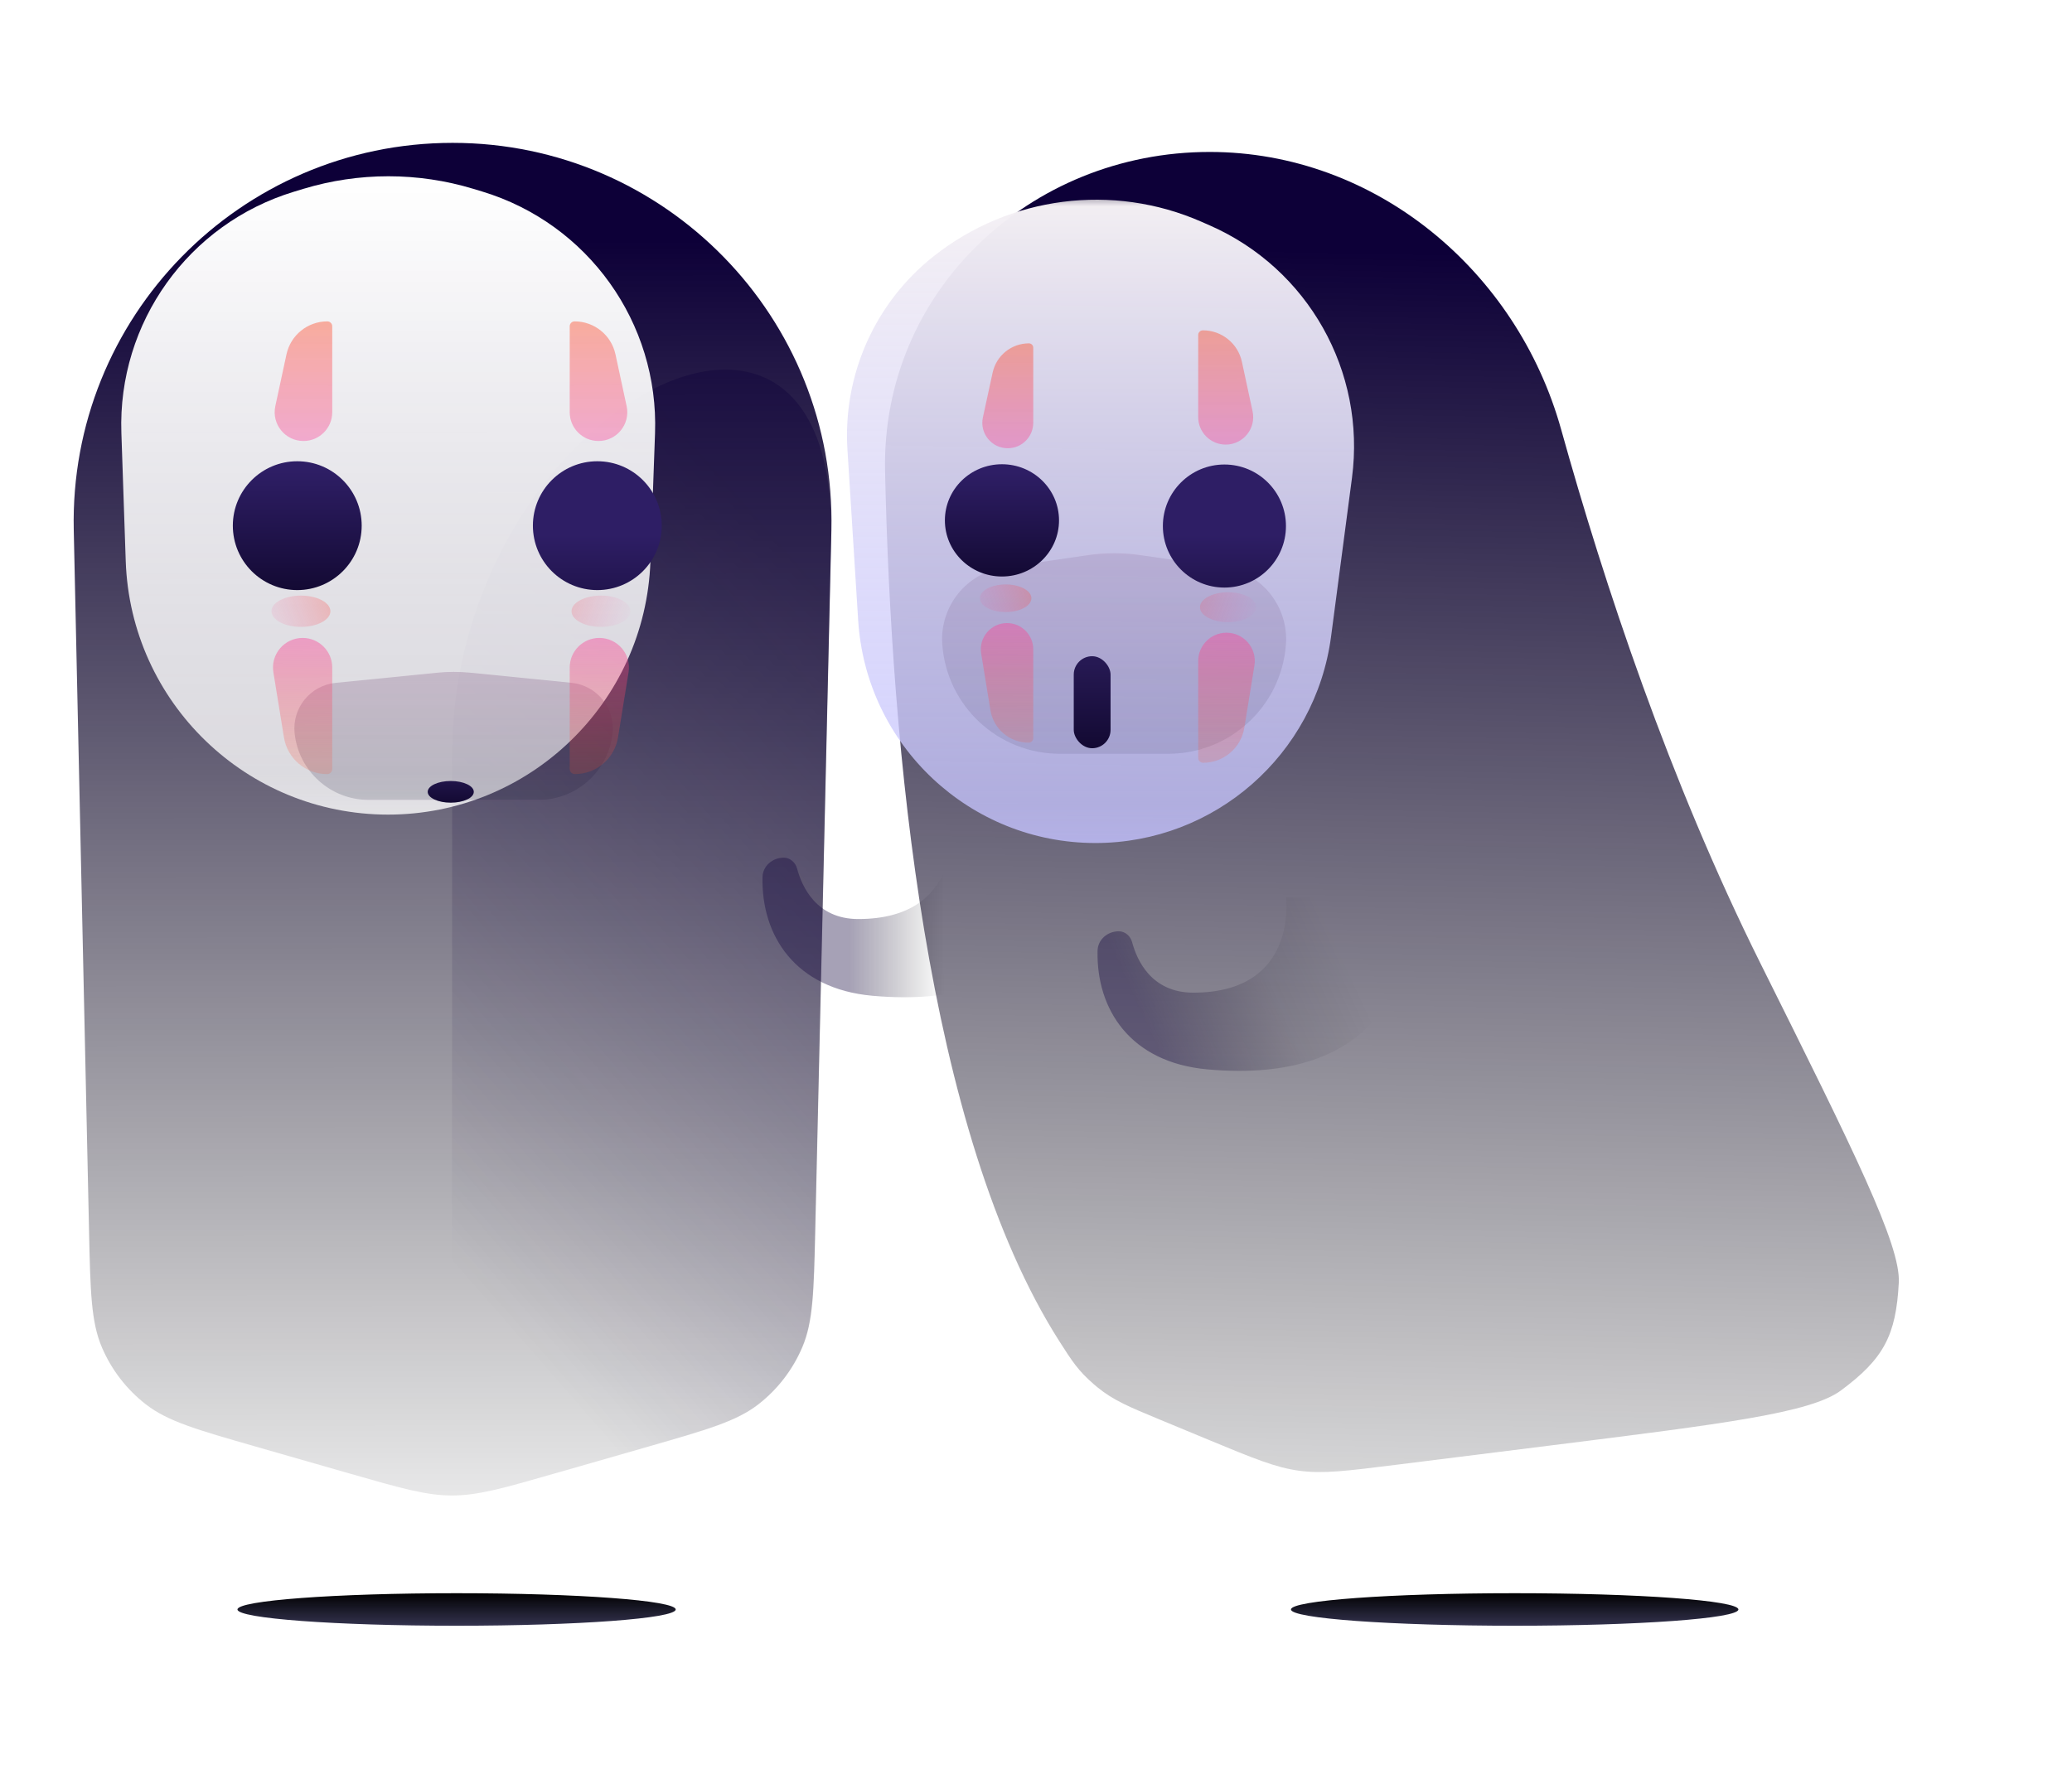 <svg width="725" height="621" viewBox="0 0 725 621" fill="none" xmlns="http://www.w3.org/2000/svg">
<g filter="url(#filter0_f_7_433)">
<ellipse cx="159.759" cy="563.307" rx="76.667" ry="5.693" fill="url(#paint0_linear_7_433)"/>
</g>
<path d="M25.807 185.474C24.186 111.136 84.005 50 158.36 50C232.779 50 292.622 111.236 290.91 185.635L285.269 430.794C284.78 452.05 284.536 462.678 280.727 471.587C277.375 479.426 272.083 486.284 265.35 491.514C257.698 497.458 247.48 500.389 227.043 506.252L193.701 515.817C176.056 520.88 167.233 523.411 158.176 523.411C149.119 523.411 140.296 520.88 122.651 515.817L89.43 506.287C68.922 500.403 58.668 497.462 50.998 491.489C44.288 486.264 39.014 479.421 35.671 471.601C31.849 462.662 31.617 451.997 31.152 430.667L25.807 185.474Z" fill="url(#paint1_linear_7_433)"/>
<path opacity="0.6" d="M158.22 263.81C158.266 145.713 293.49 70.763 290.773 188.829L285.213 430.444C284.723 451.74 284.478 462.388 280.745 471.302C277.432 479.211 272.19 486.117 265.521 491.357C258.006 497.262 247.986 500.136 227.947 505.884L192.074 516.174C175.204 521.013 166.769 523.433 158.12 523.433L158.22 263.81Z" fill="url(#paint2_linear_7_433)"/>
<g filter="url(#filter1_d_7_433)">
<g filter="url(#filter2_ii_7_433)">
<path d="M65.014 174.054C63.702 135.468 88.503 100.824 125.452 89.627L128.698 88.643C148.092 82.766 168.793 82.766 188.186 88.643L191.267 89.577C228.299 100.798 253.129 135.553 251.741 174.223L250.131 219.092C248.358 268.507 207.785 307.651 158.338 307.651C108.824 307.651 68.221 268.404 66.539 218.918L65.014 174.054Z" fill="url(#paint3_linear_7_433)"/>
</g>
<g opacity="0.2" filter="url(#filter3_f_7_433)">
<path d="M103.085 265.611C102.176 256.784 108.609 248.897 117.439 248.014L152.913 244.467C156.804 244.078 160.724 244.078 164.616 244.467L199.972 248.002C208.852 248.89 215.305 256.847 214.34 265.719C212.902 278.948 201.73 288.971 188.423 288.971H128.975C115.634 288.971 104.452 278.882 103.085 265.611Z" fill="url(#paint4_linear_7_433)"/>
</g>
</g>
<g filter="url(#filter4_dd_7_433)">
<path d="M167.073 273.92C167.073 276.016 163.463 277.715 159.008 277.715C154.554 277.715 150.943 276.016 150.943 273.92C150.943 271.823 154.554 270.124 159.008 270.124C163.463 270.124 167.073 271.823 167.073 273.92Z" fill="url(#paint5_linear_7_433)"/>
</g>
<g filter="url(#filter5_dd_7_433)">
<circle cx="105.302" cy="180.758" r="22.544" fill="url(#paint6_linear_7_433)"/>
</g>
<ellipse cx="105.302" cy="213.93" rx="10.306" ry="5.475" fill="url(#paint7_linear_7_433)"/>
<path d="M100.24 124.022C101.69 117.288 107.644 112.48 114.532 112.48C115.482 112.48 116.252 113.25 116.252 114.2V144.276C116.252 149.839 111.743 154.348 106.18 154.348C99.763 154.348 94.983 148.428 96.334 142.156L100.24 124.022Z" fill="url(#paint8_linear_7_433)"/>
<path d="M99.354 258.088C100.555 265.494 106.95 270.935 114.453 270.935C115.447 270.935 116.252 270.13 116.252 269.136V233.634C116.252 227.91 111.612 223.27 105.888 223.27C99.502 223.27 94.635 228.989 95.657 235.293L99.354 258.088Z" fill="url(#paint9_linear_7_433)"/>
<g filter="url(#filter6_dd_7_433)">
<circle r="22.544" transform="matrix(-1 0 0 1 210.294 180.758)" fill="url(#paint10_linear_7_433)"/>
</g>
<ellipse rx="10.306" ry="5.475" transform="matrix(-1 0 0 1 210.294 213.93)" fill="url(#paint11_linear_7_433)"/>
<path d="M215.357 124.022C213.906 117.288 207.953 112.48 201.064 112.48C200.114 112.48 199.344 113.25 199.344 114.2V144.276C199.344 149.839 203.854 154.348 209.416 154.348C215.833 154.348 220.614 148.428 219.263 142.156L215.357 124.022Z" fill="url(#paint12_linear_7_433)"/>
<path d="M216.243 258.088C215.042 265.494 208.646 270.935 201.144 270.935C200.15 270.935 199.344 270.13 199.344 269.136V233.634C199.344 227.91 203.984 223.27 209.708 223.27C216.094 223.27 220.961 228.989 219.939 235.293L216.243 258.088Z" fill="url(#paint13_linear_7_433)"/>
<path d="M300.312 321.658C337.227 321.658 332.716 288.288 332.716 288.288H377.424C377.424 316.288 365.429 353.91 305.234 348.507C278.128 346.075 266.353 327.371 266.81 306.989C266.898 303.057 270.314 300.178 274.247 300.178C276.466 300.178 278.342 301.866 278.911 304.011C280.549 310.188 285.576 321.658 300.312 321.658Z" fill="url(#paint14_linear_7_433)"/>
<path d="M309.692 165.057C308.299 102.11 360.298 53.181 423.26 53.181C481.096 53.181 530.726 94.594 546.251 150.308C561.27 204.211 584.081 273.122 615.971 337.14C648.708 402.858 665.077 435.717 664.395 448.899C663.436 467.441 659.069 475.588 644.158 486.652C633.557 494.517 603.247 498.31 542.627 505.897L488.128 512.717C471.31 514.822 462.9 515.875 454.597 514.754C454.592 514.753 454.586 514.752 454.581 514.751C446.278 513.628 438.45 510.382 422.793 503.888L405.71 496.803C394.997 492.36 389.64 490.138 383.951 485.508C383.657 485.269 383.089 484.792 382.802 484.544C377.253 479.746 375.075 476.331 370.717 469.501C323.876 396.076 311.822 261.364 309.692 165.057Z" fill="url(#paint15_linear_7_433)"/>
<g filter="url(#filter7_f_7_433)">
<ellipse cx="529.994" cy="563.307" rx="78.277" ry="5.693" fill="url(#paint16_linear_7_433)"/>
</g>
<path d="M417.543 347.423C454.459 347.423 449.947 314.052 449.947 314.052H494.656C494.656 342.053 482.66 379.675 422.465 374.272C395.36 371.84 383.584 353.135 384.041 332.754C384.129 328.821 387.545 325.943 391.479 325.943C393.697 325.943 395.573 327.631 396.142 329.776C397.78 335.952 402.807 347.423 417.543 347.423Z" fill="url(#paint17_linear_7_433)"/>
<g filter="url(#filter8_d_7_433)">
<g filter="url(#filter9_ii_7_433)">
<path d="M324.866 167.026C323.225 140.902 334.48 115.63 354.996 99.373C381.608 78.287 417.696 73.639 448.782 87.296L451.645 88.553C486.034 103.66 506.312 139.664 501.405 176.903L494.093 232.403C488.641 273.781 453.367 304.713 411.631 304.713C367.72 304.713 331.373 270.578 328.619 226.754L324.866 167.026Z" fill="url(#paint18_linear_7_433)"/>
</g>
<g opacity="0.12" filter="url(#filter10_f_7_433)">
<path d="M329.707 238.372C328.769 225.106 338.222 213.363 351.382 211.447L380.483 207.208C386.714 206.3 393.044 206.3 399.276 207.208L428.257 211.429C441.471 213.354 450.945 225.17 449.951 238.486C448.343 260.032 430.392 276.693 408.786 276.693H370.834C349.192 276.693 331.234 259.96 329.707 238.372Z" fill="url(#paint19_linear_7_433)"/>
</g>
<g filter="url(#filter11_dd_7_433)">
<rect x="376.997" y="239.334" width="12.883" height="32.206" rx="6.441" fill="url(#paint20_linear_7_433)"/>
</g>
</g>
<g filter="url(#filter12_dd_7_433)">
<ellipse cx="351.876" cy="180.396" rx="19.968" ry="19.646" fill="url(#paint21_linear_7_433)"/>
</g>
<ellipse cx="351.876" cy="209.382" rx="9.018" ry="4.831" fill="url(#paint22_linear_7_433)"/>
<path d="M347.335 130.386C348.632 124.423 353.909 120.171 360.012 120.171C360.855 120.171 361.538 120.854 361.538 121.697V147.975C361.538 152.896 357.549 156.886 352.627 156.886C346.943 156.886 342.712 151.635 343.921 146.081L347.335 130.386Z" fill="url(#paint23_linear_7_433)"/>
<path d="M346.556 248.571C347.629 255.13 353.296 259.946 359.942 259.946C360.824 259.946 361.538 259.231 361.538 258.35V227.251C361.538 222.185 357.431 218.078 352.365 218.078C346.708 218.078 342.399 223.148 343.312 228.731L346.556 248.571Z" fill="url(#paint24_linear_7_433)"/>
<g filter="url(#filter13_dd_7_433)">
<circle r="21.535" transform="matrix(-1 -8.74228e-08 -8.74228e-08 1 429.715 180.833)" fill="url(#paint25_linear_7_433)"/>
</g>
<ellipse rx="9.845" ry="5.23" transform="matrix(-1 -8.74228e-08 -8.74228e-08 1 429.715 212.521)" fill="url(#paint26_linear_7_433)"/>
<path d="M434.55 126.638C433.165 120.206 427.478 115.613 420.898 115.613C419.99 115.613 419.255 116.349 419.255 117.256L419.255 145.986C419.255 151.299 423.562 155.607 428.876 155.607C435.005 155.607 439.572 149.952 438.281 143.96L434.55 126.638Z" fill="url(#paint27_linear_7_433)"/>
<path d="M435.396 254.701C434.249 261.775 428.141 266.973 420.974 266.973C420.024 266.973 419.255 266.204 419.255 265.254L419.255 231.342C419.255 225.875 423.687 221.442 429.155 221.442C435.255 221.442 439.904 226.905 438.927 232.927L435.396 254.701Z" fill="url(#paint28_linear_7_433)"/>
<defs>
<filter id="filter0_f_7_433" x="31.564" y="506.086" width="256.389" height="114.441" filterUnits="userSpaceOnUse" color-interpolation-filters="sRGB">
<feFlood flood-opacity="0" result="BackgroundImageFix"/>
<feBlend mode="normal" in="SourceGraphic" in2="BackgroundImageFix" result="shape"/>
<feGaussianBlur stdDeviation="25.764" result="effect1_foregroundBlur_7_433"/>
</filter>
<filter id="filter1_d_7_433" x="0.552" y="10.805" width="315.658" height="352.24" filterUnits="userSpaceOnUse" color-interpolation-filters="sRGB">
<feFlood flood-opacity="0" result="BackgroundImageFix"/>
<feColorMatrix in="SourceAlpha" type="matrix" values="0 0 0 0 0 0 0 0 0 0 0 0 0 0 0 0 0 0 127 0" result="hardAlpha"/>
<feOffset dy="-9.018"/>
<feGaussianBlur stdDeviation="32.206"/>
<feColorMatrix type="matrix" values="0 0 0 0 1 0 0 0 0 0.821 0 0 0 0 0.993 0 0 0 0.37 0"/>
<feBlend mode="normal" in2="BackgroundImageFix" result="effect1_dropShadow_7_433"/>
<feBlend mode="normal" in="SourceGraphic" in2="effect1_dropShadow_7_433" result="shape"/>
</filter>
<filter id="filter2_ii_7_433" x="42.42" y="76.506" width="209.377" height="231.145" filterUnits="userSpaceOnUse" color-interpolation-filters="sRGB">
<feFlood flood-opacity="0" result="BackgroundImageFix"/>
<feBlend mode="normal" in="SourceGraphic" in2="BackgroundImageFix" result="shape"/>
<feColorMatrix in="SourceAlpha" type="matrix" values="0 0 0 0 0 0 0 0 0 0 0 0 0 0 0 0 0 0 127 0" result="hardAlpha"/>
<feOffset dy="-5.797"/>
<feGaussianBlur stdDeviation="5.797"/>
<feComposite in2="hardAlpha" operator="arithmetic" k2="-1" k3="1"/>
<feColorMatrix type="matrix" values="0 0 0 0 0.379 0 0 0 0 0.103 0 0 0 0 0.352 0 0 0 0.31 0"/>
<feBlend mode="normal" in2="shape" result="effect1_innerShadow_7_433"/>
<feColorMatrix in="SourceAlpha" type="matrix" values="0 0 0 0 0 0 0 0 0 0 0 0 0 0 0 0 0 0 127 0" result="hardAlpha"/>
<feOffset dx="-22.544" dy="-7.73"/>
<feGaussianBlur stdDeviation="25.765"/>
<feComposite in2="hardAlpha" operator="arithmetic" k2="-1" k3="1"/>
<feColorMatrix type="matrix" values="0 0 0 0 0.356 0 0 0 0 0.165 0 0 0 0 0.762 0 0 0 0.28 0"/>
<feBlend mode="normal" in2="effect1_innerShadow_7_433" result="effect2_innerShadow_7_433"/>
</filter>
<filter id="filter3_f_7_433" x="53.433" y="194.609" width="210.569" height="143.929" filterUnits="userSpaceOnUse" color-interpolation-filters="sRGB">
<feFlood flood-opacity="0" result="BackgroundImageFix"/>
<feBlend mode="normal" in="SourceGraphic" in2="BackgroundImageFix" result="shape"/>
<feGaussianBlur stdDeviation="24.783" result="effect1_foregroundBlur_7_433"/>
</filter>
<filter id="filter4_dd_7_433" x="143.858" y="264.736" width="30.3" height="23.929" filterUnits="userSpaceOnUse" color-interpolation-filters="sRGB">
<feFlood flood-opacity="0" result="BackgroundImageFix"/>
<feColorMatrix in="SourceAlpha" type="matrix" values="0 0 0 0 0 0 0 0 0 0 0 0 0 0 0 0 0 0 127 0" result="hardAlpha"/>
<feOffset dy="3.865"/>
<feGaussianBlur stdDeviation="3.543"/>
<feColorMatrix type="matrix" values="0 0 0 0 0.599 0 0 0 0 0.28 0 0 0 0 0.85 0 0 0 0.35 0"/>
<feBlend mode="normal" in2="BackgroundImageFix" result="effect1_dropShadow_7_433"/>
<feColorMatrix in="SourceAlpha" type="matrix" values="0 0 0 0 0 0 0 0 0 0 0 0 0 0 0 0 0 0 127 0" result="hardAlpha"/>
<feOffset dx="-1.288" dy="-0.644"/>
<feGaussianBlur stdDeviation="2.372"/>
<feColorMatrix type="matrix" values="0 0 0 0 1 0 0 0 0 1 0 0 0 0 1 0 0 0 0.2 0"/>
<feBlend mode="normal" in2="effect1_dropShadow_7_433" result="effect2_dropShadow_7_433"/>
<feBlend mode="normal" in="SourceGraphic" in2="effect2_dropShadow_7_433" result="shape"/>
</filter>
<filter id="filter5_dd_7_433" x="78.249" y="155.637" width="54.107" height="56.683" filterUnits="userSpaceOnUse" color-interpolation-filters="sRGB">
<feFlood flood-opacity="0" result="BackgroundImageFix"/>
<feColorMatrix in="SourceAlpha" type="matrix" values="0 0 0 0 0 0 0 0 0 0 0 0 0 0 0 0 0 0 127 0" result="hardAlpha"/>
<feOffset dy="4.509"/>
<feGaussianBlur stdDeviation="2.254"/>
<feColorMatrix type="matrix" values="0 0 0 0 0.603 0 0 0 0 0.39 0 0 0 0 0.875 0 0 0 0.32 0"/>
<feBlend mode="normal" in2="BackgroundImageFix" result="effect1_dropShadow_7_433"/>
<feColorMatrix in="SourceAlpha" type="matrix" values="0 0 0 0 0 0 0 0 0 0 0 0 0 0 0 0 0 0 127 0" result="hardAlpha"/>
<feOffset dx="-1.288" dy="-1.288"/>
<feGaussianBlur stdDeviation="0.644"/>
<feColorMatrix type="matrix" values="0 0 0 0 1 0 0 0 0 1 0 0 0 0 1 0 0 0 0.4 0"/>
<feBlend mode="normal" in2="effect1_dropShadow_7_433" result="effect2_dropShadow_7_433"/>
<feBlend mode="normal" in="SourceGraphic" in2="effect2_dropShadow_7_433" result="shape"/>
</filter>
<filter id="filter6_dd_7_433" x="183.241" y="155.637" width="54.107" height="56.683" filterUnits="userSpaceOnUse" color-interpolation-filters="sRGB">
<feFlood flood-opacity="0" result="BackgroundImageFix"/>
<feColorMatrix in="SourceAlpha" type="matrix" values="0 0 0 0 0 0 0 0 0 0 0 0 0 0 0 0 0 0 127 0" result="hardAlpha"/>
<feOffset dy="4.509"/>
<feGaussianBlur stdDeviation="2.254"/>
<feColorMatrix type="matrix" values="0 0 0 0 0.603 0 0 0 0 0.39 0 0 0 0 0.875 0 0 0 0.32 0"/>
<feBlend mode="normal" in2="BackgroundImageFix" result="effect1_dropShadow_7_433"/>
<feColorMatrix in="SourceAlpha" type="matrix" values="0 0 0 0 0 0 0 0 0 0 0 0 0 0 0 0 0 0 127 0" result="hardAlpha"/>
<feOffset dx="-1.288" dy="-1.288"/>
<feGaussianBlur stdDeviation="0.644"/>
<feColorMatrix type="matrix" values="0 0 0 0 1 0 0 0 0 1 0 0 0 0 1 0 0 0 0.4 0"/>
<feBlend mode="normal" in2="effect1_dropShadow_7_433" result="effect2_dropShadow_7_433"/>
<feBlend mode="normal" in="SourceGraphic" in2="effect2_dropShadow_7_433" result="shape"/>
</filter>
<filter id="filter7_f_7_433" x="400.189" y="506.086" width="259.61" height="114.441" filterUnits="userSpaceOnUse" color-interpolation-filters="sRGB">
<feFlood flood-opacity="0" result="BackgroundImageFix"/>
<feBlend mode="normal" in="SourceGraphic" in2="BackgroundImageFix" result="shape"/>
<feGaussianBlur stdDeviation="25.764" result="effect1_foregroundBlur_7_433"/>
</filter>
<filter id="filter8_d_7_433" x="259.008" y="0.971" width="308.826" height="356.56" filterUnits="userSpaceOnUse" color-interpolation-filters="sRGB">
<feFlood flood-opacity="0" result="BackgroundImageFix"/>
<feColorMatrix in="SourceAlpha" type="matrix" values="0 0 0 0 0 0 0 0 0 0 0 0 0 0 0 0 0 0 127 0" result="hardAlpha"/>
<feOffset dy="-12.883"/>
<feGaussianBlur stdDeviation="32.85"/>
<feColorMatrix type="matrix" values="0 0 0 0 1 0 0 0 0 0.821 0 0 0 0 0.993 0 0 0 0.35 0"/>
<feBlend mode="normal" in2="BackgroundImageFix" result="effect1_dropShadow_7_433"/>
<feBlend mode="normal" in="SourceGraphic" in2="effect1_dropShadow_7_433" result="shape"/>
</filter>
<filter id="filter9_ii_7_433" x="296.367" y="73.757" width="205.766" height="239.973" filterUnits="userSpaceOnUse" color-interpolation-filters="sRGB">
<feFlood flood-opacity="0" result="BackgroundImageFix"/>
<feBlend mode="normal" in="SourceGraphic" in2="BackgroundImageFix" result="shape"/>
<feColorMatrix in="SourceAlpha" type="matrix" values="0 0 0 0 0 0 0 0 0 0 0 0 0 0 0 0 0 0 127 0" result="hardAlpha"/>
<feOffset dy="-5.797"/>
<feGaussianBlur stdDeviation="5.797"/>
<feComposite in2="hardAlpha" operator="arithmetic" k2="-1" k3="1"/>
<feColorMatrix type="matrix" values="0 0 0 0 0.379 0 0 0 0 0.103 0 0 0 0 0.352 0 0 0 0.31 0"/>
<feBlend mode="normal" in2="shape" result="effect1_innerShadow_7_433"/>
<feColorMatrix in="SourceAlpha" type="matrix" values="0 0 0 0 0 0 0 0 0 0 0 0 0 0 0 0 0 0 127 0" result="hardAlpha"/>
<feOffset dx="-28.342" dy="9.018"/>
<feGaussianBlur stdDeviation="25.765"/>
<feComposite in2="hardAlpha" operator="arithmetic" k2="-1" k3="1"/>
<feColorMatrix type="matrix" values="0 0 0 0 0.291 0 0 0 0 0.062 0 0 0 0 0.779 0 0 0 0.28 0"/>
<feBlend mode="normal" in2="effect1_innerShadow_7_433" result="effect2_innerShadow_7_433"/>
</filter>
<filter id="filter10_f_7_433" x="280.076" y="156.961" width="219.513" height="169.299" filterUnits="userSpaceOnUse" color-interpolation-filters="sRGB">
<feFlood flood-opacity="0" result="BackgroundImageFix"/>
<feBlend mode="normal" in="SourceGraphic" in2="BackgroundImageFix" result="shape"/>
<feGaussianBlur stdDeviation="24.783" result="effect1_foregroundBlur_7_433"/>
</filter>
<filter id="filter11_dd_7_433" x="369.911" y="233.946" width="27.053" height="48.545" filterUnits="userSpaceOnUse" color-interpolation-filters="sRGB">
<feFlood flood-opacity="0" result="BackgroundImageFix"/>
<feColorMatrix in="SourceAlpha" type="matrix" values="0 0 0 0 0 0 0 0 0 0 0 0 0 0 0 0 0 0 127 0" result="hardAlpha"/>
<feOffset dy="3.865"/>
<feGaussianBlur stdDeviation="3.543"/>
<feColorMatrix type="matrix" values="0 0 0 0 0.599 0 0 0 0 0.28 0 0 0 0 0.85 0 0 0 0.35 0"/>
<feBlend mode="normal" in2="BackgroundImageFix" result="effect1_dropShadow_7_433"/>
<feColorMatrix in="SourceAlpha" type="matrix" values="0 0 0 0 0 0 0 0 0 0 0 0 0 0 0 0 0 0 127 0" result="hardAlpha"/>
<feOffset dx="-1.288" dy="-0.644"/>
<feGaussianBlur stdDeviation="2.372"/>
<feColorMatrix type="matrix" values="0 0 0 0 1 0 0 0 0 1 0 0 0 0 1 0 0 0 0.2 0"/>
<feBlend mode="normal" in2="effect1_dropShadow_7_433" result="effect2_dropShadow_7_433"/>
<feBlend mode="normal" in="SourceGraphic" in2="effect2_dropShadow_7_433" result="shape"/>
</filter>
<filter id="filter12_dd_7_433" x="324.38" y="156.943" width="50.626" height="51.713" filterUnits="userSpaceOnUse" color-interpolation-filters="sRGB">
<feFlood flood-opacity="0" result="BackgroundImageFix"/>
<feColorMatrix in="SourceAlpha" type="matrix" values="0 0 0 0 0 0 0 0 0 0 0 0 0 0 0 0 0 0 127 0" result="hardAlpha"/>
<feOffset dx="-3.221" dy="4.307"/>
<feGaussianBlur stdDeviation="2.154"/>
<feColorMatrix type="matrix" values="0 0 0 0 0.603 0 0 0 0 0.39 0 0 0 0 0.875 0 0 0 0.32 0"/>
<feBlend mode="normal" in2="BackgroundImageFix" result="effect1_dropShadow_7_433"/>
<feColorMatrix in="SourceAlpha" type="matrix" values="0 0 0 0 0 0 0 0 0 0 0 0 0 0 0 0 0 0 127 0" result="hardAlpha"/>
<feOffset dx="1.932" dy="-2.576"/>
<feGaussianBlur stdDeviation="0.615"/>
<feColorMatrix type="matrix" values="0 0 0 0 1 0 0 0 0 1 0 0 0 0 1 0 0 0 0.4 0"/>
<feBlend mode="normal" in2="effect1_dropShadow_7_433" result="effect2_dropShadow_7_433"/>
<feBlend mode="normal" in="SourceGraphic" in2="effect2_dropShadow_7_433" result="shape"/>
</filter>
<filter id="filter13_dd_7_433" x="401.296" y="156.837" width="52.472" height="54.347" filterUnits="userSpaceOnUse" color-interpolation-filters="sRGB">
<feFlood flood-opacity="0" result="BackgroundImageFix"/>
<feColorMatrix in="SourceAlpha" type="matrix" values="0 0 0 0 0 0 0 0 0 0 0 0 0 0 0 0 0 0 127 0" result="hardAlpha"/>
<feOffset dx="-2.576" dy="4.509"/>
<feGaussianBlur stdDeviation="2.154"/>
<feColorMatrix type="matrix" values="0 0 0 0 0.603 0 0 0 0 0.39 0 0 0 0 0.875 0 0 0 0.32 0"/>
<feBlend mode="normal" in2="BackgroundImageFix" result="effect1_dropShadow_7_433"/>
<feColorMatrix in="SourceAlpha" type="matrix" values="0 0 0 0 0 0 0 0 0 0 0 0 0 0 0 0 0 0 127 0" result="hardAlpha"/>
<feOffset dx="1.288" dy="-1.231"/>
<feGaussianBlur stdDeviation="0.615"/>
<feColorMatrix type="matrix" values="0 0 0 0 1 0 0 0 0 1 0 0 0 0 1 0 0 0 0.4 0"/>
<feBlend mode="normal" in2="effect1_dropShadow_7_433" result="effect2_dropShadow_7_433"/>
<feBlend mode="normal" in="SourceGraphic" in2="effect2_dropShadow_7_433" result="shape"/>
</filter>
<linearGradient id="paint0_linear_7_433" x1="159.759" y1="557.614" x2="159.759" y2="569" gradientUnits="userSpaceOnUse">
<stop/>
<stop offset="1" stop-color="#151433" stop-opacity="0.87"/>
<stop offset="1" stop-color="#251F27" stop-opacity="0.87"/>
</linearGradient>
<linearGradient id="paint1_linear_7_433" x1="158.442" y1="84.139" x2="158.772" y2="568.2" gradientUnits="userSpaceOnUse">
<stop stop-color="#0D0038"/>
<stop offset="1" stop-opacity="0"/>
</linearGradient>
<linearGradient id="paint2_linear_7_433" x1="234.828" y1="146.922" x2="44.745" y2="313.172" gradientUnits="userSpaceOnUse">
<stop stop-color="#0D0038" stop-opacity="0.64"/>
<stop offset="1" stop-color="#0D0038" stop-opacity="0"/>
</linearGradient>
<linearGradient id="paint3_linear_7_433" x1="158.442" y1="79.63" x2="158.442" y2="307.651" gradientUnits="userSpaceOnUse">
<stop stop-color="white"/>
<stop offset="0.07" stop-color="white" stop-opacity="0.991"/>
<stop offset="0.942" stop-color="white" stop-opacity="0.77"/>
<stop offset="1" stop-color="#FEFEFE" stop-opacity="0.81"/>
</linearGradient>
<linearGradient id="paint4_linear_7_433" x1="158.764" y1="243.882" x2="158.764" y2="288.971" gradientUnits="userSpaceOnUse">
<stop stop-color="#5B225C"/>
<stop offset="1" stop-color="#151433" stop-opacity="0.87"/>
<stop offset="1" stop-color="#59266B" stop-opacity="0.87"/>
</linearGradient>
<linearGradient id="paint5_linear_7_433" x1="160.95" y1="267.146" x2="160.952" y2="278.724" gradientUnits="userSpaceOnUse">
<stop stop-color="#261953"/>
<stop offset="1" stop-color="#11082F"/>
</linearGradient>
<linearGradient id="paint6_linear_7_433" x1="105.302" y1="161.447" x2="105.32" y2="207.299" gradientUnits="userSpaceOnUse">
<stop stop-color="#2E1E65"/>
<stop offset="1" stop-color="#11082F"/>
</linearGradient>
<linearGradient id="paint7_linear_7_433" x1="123.015" y1="208.455" x2="86.852" y2="222.262" gradientUnits="userSpaceOnUse">
<stop stop-color="#FE4A23" stop-opacity="0.35"/>
<stop offset="1" stop-color="#FA43B0" stop-opacity="0"/>
</linearGradient>
<linearGradient id="paint8_linear_7_433" x1="104.98" y1="112.48" x2="104.675" y2="162.269" gradientUnits="userSpaceOnUse">
<stop stop-color="#FE4A23" stop-opacity="0.42"/>
<stop offset="1" stop-color="#FA43B0" stop-opacity="0.38"/>
</linearGradient>
<linearGradient id="paint9_linear_7_433" x1="104.98" y1="270.935" x2="104.584" y2="214.253" gradientUnits="userSpaceOnUse">
<stop stop-color="#FE4A23" stop-opacity="0.17"/>
<stop offset="1" stop-color="#FA43B0" stop-opacity="0.48"/>
</linearGradient>
<linearGradient id="paint10_linear_7_433" x1="22.544" y1="3.234" x2="22.562" y2="49.085" gradientUnits="userSpaceOnUse">
<stop stop-color="#2E1E65"/>
<stop offset="1" stop-color="#11082F"/>
</linearGradient>
<linearGradient id="paint11_linear_7_433" x1="28.02" y1="-9.77167e-07" x2="-8.144" y2="13.807" gradientUnits="userSpaceOnUse">
<stop stop-color="#FE4A23" stop-opacity="0.35"/>
<stop offset="1" stop-color="#FA43B0" stop-opacity="0"/>
</linearGradient>
<linearGradient id="paint12_linear_7_433" x1="210.616" y1="112.48" x2="210.922" y2="162.269" gradientUnits="userSpaceOnUse">
<stop stop-color="#FE4A23" stop-opacity="0.42"/>
<stop offset="1" stop-color="#FA43B0" stop-opacity="0.38"/>
</linearGradient>
<linearGradient id="paint13_linear_7_433" x1="210.616" y1="270.935" x2="211.012" y2="214.253" gradientUnits="userSpaceOnUse">
<stop stop-color="#FE4A23" stop-opacity="0.17"/>
<stop offset="1" stop-color="#FA43B0" stop-opacity="0.48"/>
</linearGradient>
<linearGradient id="paint14_linear_7_433" x1="297.205" y1="310.51" x2="330.609" y2="310.51" gradientUnits="userSpaceOnUse">
<stop stop-color="#0D0038" stop-opacity="0.37"/>
<stop offset="1" stop-opacity="0"/>
</linearGradient>
<linearGradient id="paint15_linear_7_433" x1="450.105" y1="87.32" x2="440.5" y2="583.5" gradientUnits="userSpaceOnUse">
<stop stop-color="#0D0038"/>
<stop offset="1" stop-opacity="0.03"/>
</linearGradient>
<linearGradient id="paint16_linear_7_433" x1="529.994" y1="557.614" x2="529.994" y2="569" gradientUnits="userSpaceOnUse">
<stop/>
<stop offset="1" stop-color="#151433" stop-opacity="0.87"/>
<stop offset="1" stop-color="#251F27" stop-opacity="0.87"/>
</linearGradient>
<linearGradient id="paint17_linear_7_433" x1="394.289" y1="344.162" x2="460.176" y2="313.77" gradientUnits="userSpaceOnUse">
<stop stop-color="#0D0038" stop-opacity="0.37"/>
<stop offset="0.627" stop-color="#050015" stop-opacity="0.08"/>
<stop offset="1" stop-opacity="0"/>
</linearGradient>
<linearGradient id="paint18_linear_7_433" x1="415.966" y1="65.098" x2="415.966" y2="304.713" gradientUnits="userSpaceOnUse">
<stop stop-color="#515151" stop-opacity="0"/>
<stop offset="0.07" stop-color="#F4F0F4" stop-opacity="0.991"/>
<stop offset="0.942" stop-color="#C7C5FE" stop-opacity="0.77"/>
<stop offset="1" stop-color="#C4C2FF" stop-opacity="0.81"/>
</linearGradient>
<linearGradient id="paint19_linear_7_433" x1="389.879" y1="205.839" x2="389.879" y2="276.693" gradientUnits="userSpaceOnUse">
<stop stop-color="#5B225C"/>
<stop offset="1" stop-color="#151433" stop-opacity="0.87"/>
<stop offset="1" stop-color="#59266B" stop-opacity="0.87"/>
</linearGradient>
<linearGradient id="paint20_linear_7_433" x1="383.438" y1="241.644" x2="383.47" y2="274.395" gradientUnits="userSpaceOnUse">
<stop stop-color="#261953"/>
<stop offset="1" stop-color="#11082F"/>
</linearGradient>
<linearGradient id="paint21_linear_7_433" x1="351.876" y1="163.568" x2="351.891" y2="203.525" gradientUnits="userSpaceOnUse">
<stop stop-color="#2E1E65"/>
<stop offset="1" stop-color="#11082F"/>
</linearGradient>
<linearGradient id="paint22_linear_7_433" x1="367.375" y1="204.551" x2="335.666" y2="216.557" gradientUnits="userSpaceOnUse">
<stop stop-color="#FE4A23" stop-opacity="0.35"/>
<stop offset="1" stop-color="#FA43B0" stop-opacity="0"/>
</linearGradient>
<linearGradient id="paint23_linear_7_433" x1="351.554" y1="120.171" x2="351.289" y2="163.832" gradientUnits="userSpaceOnUse">
<stop stop-color="#FE4A23" stop-opacity="0.42"/>
<stop offset="1" stop-color="#FA43B0" stop-opacity="0.38"/>
</linearGradient>
<linearGradient id="paint24_linear_7_433" x1="351.554" y1="259.946" x2="351.209" y2="210.157" gradientUnits="userSpaceOnUse">
<stop stop-color="#FE4A23" stop-opacity="0.17"/>
<stop offset="1" stop-color="#FA43B0" stop-opacity="0.48"/>
</linearGradient>
<linearGradient id="paint25_linear_7_433" x1="21.535" y1="3.089" x2="21.552" y2="46.887" gradientUnits="userSpaceOnUse">
<stop stop-color="#2E1E65"/>
<stop offset="1" stop-color="#11082F"/>
</linearGradient>
<linearGradient id="paint26_linear_7_433" x1="26.765" y1="-9.33413e-07" x2="-7.779" y2="13.188" gradientUnits="userSpaceOnUse">
<stop stop-color="#FE4A23" stop-opacity="0.35"/>
<stop offset="1" stop-color="#FA43B0" stop-opacity="0"/>
</linearGradient>
<linearGradient id="paint27_linear_7_433" x1="430.022" y1="115.613" x2="430.314" y2="163.173" gradientUnits="userSpaceOnUse">
<stop stop-color="#FE4A23" stop-opacity="0.42"/>
<stop offset="1" stop-color="#FA43B0" stop-opacity="0.38"/>
</linearGradient>
<linearGradient id="paint28_linear_7_433" x1="430.022" y1="266.973" x2="430.4" y2="212.829" gradientUnits="userSpaceOnUse">
<stop stop-color="#FE4A23" stop-opacity="0.17"/>
<stop offset="1" stop-color="#FA43B0" stop-opacity="0.48"/>
</linearGradient>
</defs>
</svg>
